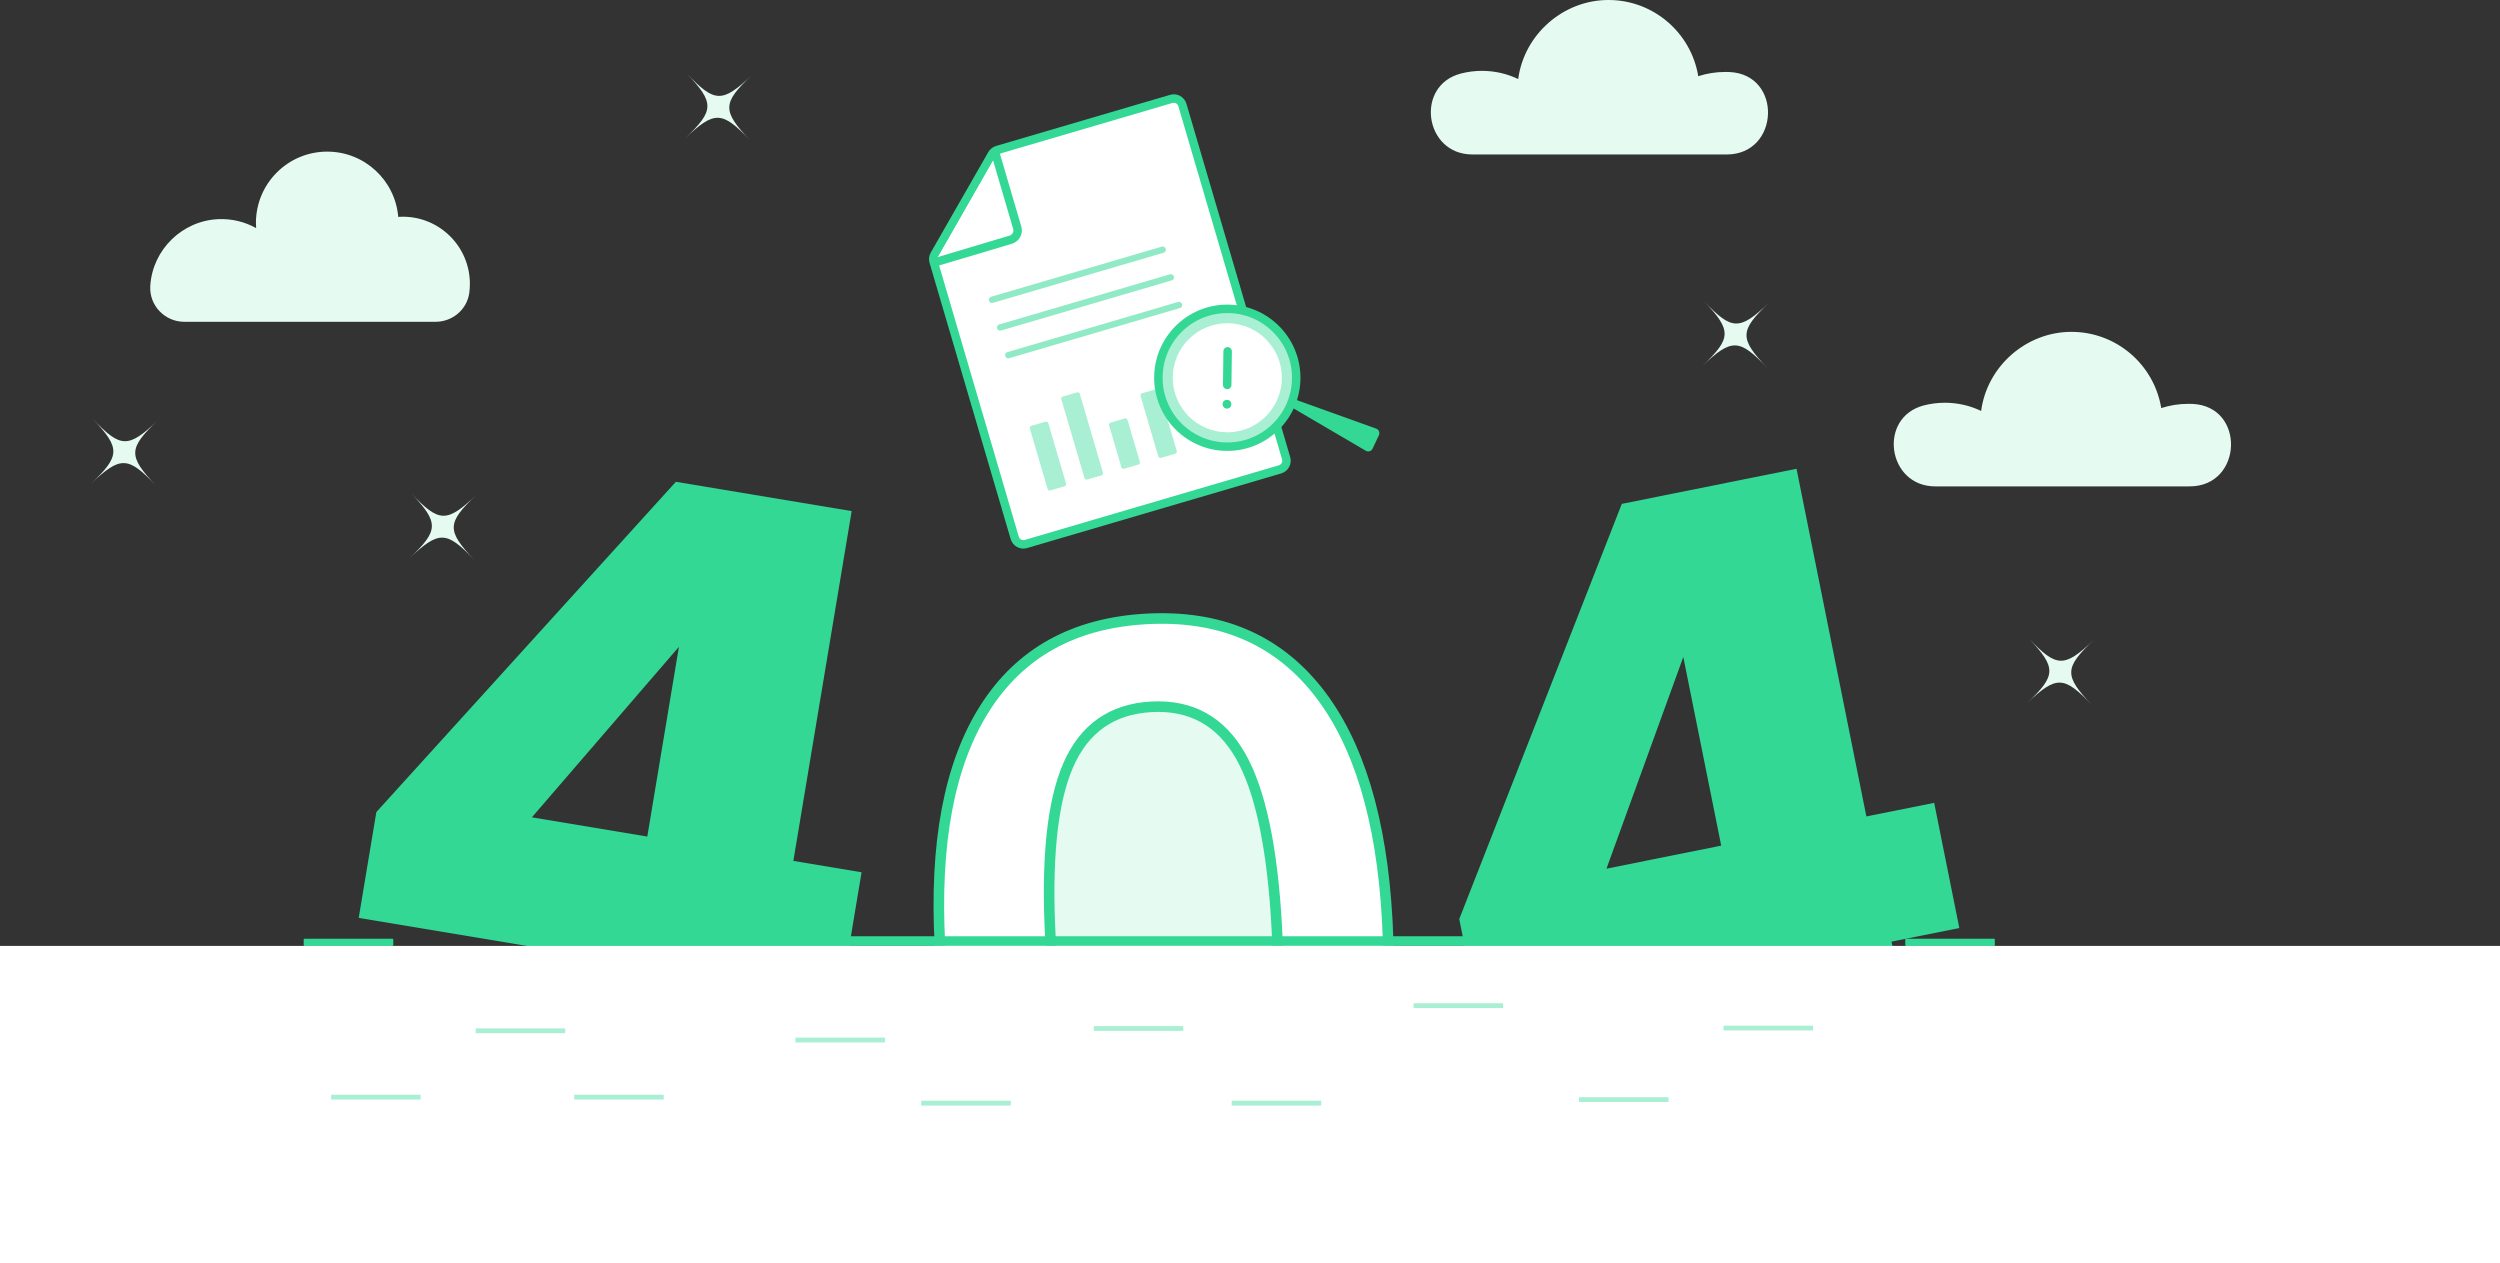 <?xml version="1.0" encoding="UTF-8"?><svg id="Layer_2" xmlns="http://www.w3.org/2000/svg" viewBox="0 0 2364.09 1194.48"><rect x="0" y="0" width="2364.09" height="1194.48" fill="#333333" stroke="none"/><defs><style>.cls-1{stroke-miterlimit:10;stroke-width:10px;}.cls-1,.cls-2,.cls-3{fill:none;}.cls-1,.cls-3,.cls-4{stroke:#33d895;}.cls-5{fill:#a9efd3;}.cls-5,.cls-6,.cls-7,.cls-8,.cls-9{stroke-width:0px;}.cls-2{stroke:#8feac5;stroke-width:6px;}.cls-2,.cls-3,.cls-4{stroke-linecap:round;stroke-linejoin:round;}.cls-3,.cls-4{stroke-width:8px;}.cls-6{fill:#e5faf1;}.cls-4,.cls-8{fill:#fff;}.cls-7{fill:#33d895;}.cls-9{fill:#c4cefe;}</style></defs><g id="_ëîé_1"><path class="cls-8" d="M955.21,1112.67c-38.96-48.77-61.08-121.73-66.35-218.84-5.24-96.56,8.86-171.2,42.32-223.91,33.46-52.71,84.47-80.93,153.06-84.66,68.58-3.72,122.36,18.82,161.32,67.59,38.96,48.79,61.07,121.46,66.31,218.02,5.24,96.57-8.86,171.33-42.3,224.32-33.44,52.99-84.46,81.34-153.03,85.07-68.59,3.72-122.35-18.8-161.32-67.59Z"/><path class="cls-1" d="M955.21,1112.67c-38.96-48.77-61.08-121.73-66.35-218.84-5.24-96.56,8.86-171.2,42.32-223.91,33.46-52.71,84.47-80.93,153.06-84.66,68.58-3.72,122.36,18.82,161.32,67.59,38.96,48.79,61.07,121.46,66.31,218.02,5.24,96.57-8.86,171.33-42.3,224.32-33.44,52.99-84.46,81.34-153.03,85.07-68.59,3.72-122.35-18.8-161.32-67.59Z"/><path class="cls-6" d="M1190.7,1041.29c15.14-35.2,20.7-90.12,16.65-164.74-4.08-75.16-15.55-129.15-34.38-161.97-18.84-32.82-46.92-48.21-84.22-46.19-37.31,2.03-63.55,20.51-78.7,55.44-15.17,34.95-20.72,89.72-16.67,164.33,4.05,74.62,15.5,128.61,34.38,161.97,18.86,33.37,46.95,49.04,84.26,47.01,37.3-2.02,63.53-20.64,78.68-55.86Z"/><path class="cls-1" d="M1190.7,1041.29c15.14-35.2,20.7-90.12,16.65-164.74-4.08-75.16-15.55-129.15-34.38-161.97-18.84-32.82-46.92-48.21-84.22-46.19-37.31,2.03-63.55,20.51-78.7,55.44-15.17,34.95-20.72,89.72-16.67,164.33,4.05,74.62,15.5,128.61,34.38,161.97,18.86,33.37,46.95,49.04,84.26,47.01,37.3-2.02,63.53-20.64,78.68-55.86Z"/><rect class="cls-7" x="746.17" y="885.36" width="681.95" height="9.09"/><rect class="cls-7" x="1801.68" y="887.67" width="84.71" height="6.82" rx=".75" ry=".75"/><rect class="cls-7" x="287.19" y="887.67" width="84.71" height="6.82" rx=".75" ry=".75"/><rect class="cls-9" x="1728.58" y="1028.97" width="84.71" height="4.55" rx=".5" ry=".5"/><path class="cls-6" d="M411.91,304.3c15.89,0,29.7-11.54,31.85-27.28.38-2.82.58-5.71.58-8.63,0-35.05-28.41-63.46-63.46-63.46-1.44,0-2.86.07-4.28.16-2.9-34.56-31.85-61.71-67.16-61.71-37.23,0-67.42,30.18-67.42,67.42,0,1.65.08,3.28.2,4.91-10.57-5.9-22.88-9.06-35.98-8.46-33.86,1.55-61.69,28.64-64.08,62.45-.02.27-.04.54-.05.8-1.09,18.39,13.78,33.81,32.2,33.81h237.6Z"/><path class="cls-6" d="M2070.68,459.93c50.18,0,52.96-75.52,2.84-77.96-1.37-.07-2.75-.1-4.13-.1-8.95,0-17.56,1.42-25.64,4.02-6.71-40.88-42.18-72.07-84.96-72.07s-79.8,32.59-85.35,74.79c-10.37-4.97-21.99-7.76-34.26-7.76-6.85,0-13.51.87-19.85,2.5-43.88,11.3-34.67,76.59,10.64,76.59h240.73Z"/><path class="cls-6" d="M1632.86,146.07c50.17,0,52.94-75.5,2.84-77.94-1.37-.07-2.75-.1-4.13-.1-8.94,0-17.56,1.42-25.64,4.01-6.71-40.87-42.17-72.05-84.93-72.05s-79.78,32.58-85.33,74.77c-10.37-4.97-21.99-7.76-34.25-7.76-6.85,0-13.5.87-19.85,2.5-43.87,11.3-34.66,76.56,10.64,76.56h240.65Z"/><path class="cls-6" d="M1611.38,284.8c26.32,27.79,33.52,27.98,61.31,1.66-27.79,26.32-27.98,33.52-1.66,61.31-26.32-27.79-33.52-27.98-61.31-1.66,27.79-26.32,27.98-33.52,1.66-61.31Z"/><path class="cls-6" d="M649.47,69.55c26.32,27.79,33.52,27.98,61.31,1.66-27.79,26.32-27.98,33.52-1.66,61.31-26.32-27.79-33.52-27.98-61.31-1.66,27.79-26.32,27.98-33.52,1.66-61.31Z"/><path class="cls-6" d="M388.91,466.57c26.32,27.79,33.52,27.98,61.31,1.66-27.79,26.32-27.98,33.52-1.66,61.31-26.32-27.79-33.52-27.98-61.31-1.66,27.79-26.32,27.98-33.52,1.66-61.31Z"/><path class="cls-6" d="M87.71,396.09c26.32,27.79,33.52,27.98,61.31,1.66-27.79,26.32-27.98,33.52-1.66,61.31-26.32-27.79-33.52-27.98-61.31-1.66,27.79-26.32,27.98-33.52,1.66-61.31Z"/><path class="cls-6" d="M1918.46,603.67c26.32,27.79,33.52,27.98,61.31,1.66-27.79,26.32-27.98,33.52-1.66,61.31-26.32-27.79-33.52-27.98-61.31-1.66,27.79-26.32,27.98-33.52,1.66-61.31Z"/><path class="cls-8" d="M970.13,514.42l240.33-70.58c4.5-1.32,7.08-6.04,5.75-10.54l-98.09-334.02c-1.32-4.5-6.04-7.08-10.54-5.75l-164.55,48.32c-2.1.62-3.89,2.02-4.98,3.93l-54.42,95.02c-1.15,2.01-1.43,4.39-.78,6.61l76.72,261.26c1.32,4.5,6.04,7.08,10.54,5.75Z"/><path class="cls-3" d="M970.13,514.42l240.33-70.58c4.5-1.32,7.08-6.04,5.75-10.54l-98.09-334.02c-1.32-4.5-6.04-7.08-10.54-5.75l-164.55,48.32c-2.1.62-3.89,2.02-4.98,3.93l-54.42,95.02c-1.15,2.01-1.43,4.39-.78,6.61l76.72,261.26c1.32,4.5,6.04,7.08,10.54,5.75Z"/><path class="cls-4" d="M941.88,147.03l20.06,68.33c1.41,4.8-1.33,9.84-6.12,11.28l-71.42,21.31"/><rect class="cls-5" x="981.87" y="399.51" width="18.19" height="63.65" rx="2" ry="2" transform="translate(-81.38 296.69) rotate(-16.37)"/><rect class="cls-5" x="1054.23" y="396.83" width="18.19" height="45.46" rx="2" ry="2" transform="translate(-75.13 316.6) rotate(-16.37)"/><rect class="cls-5" x="1086.57" y="368.76" width="18.19" height="63.65" rx="2" ry="2" transform="translate(-68.48 324.94) rotate(-16.37)"/><rect class="cls-5" x="1014.21" y="371.44" width="18.19" height="81.83" rx="2" ry="2" transform="translate(-74.73 305.03) rotate(-16.37)"/><line class="cls-2" x1="938.08" y1="283.5" x2="1099.48" y2="236.11"/><line class="cls-2" x1="945.77" y1="309.68" x2="1107.16" y2="262.28"/><line class="cls-2" x1="953.45" y1="335.85" x2="1114.85" y2="288.45"/><path class="cls-7" d="M1297.96,424.27l5.99-12.73c1.14-2.43-.05-5.31-2.58-6.21l-80.44-28.89-3.53,6.37,74.14,43.46c2.31,1.35,5.28.43,6.41-1.99Z"/><circle class="cls-5" cx="1160.58" cy="357.22" r="65.17"/><circle class="cls-8" cx="1160.58" cy="357.22" r="51.58"/><circle class="cls-3" cx="1160.58" cy="357.22" r="65.17"/><line class="cls-3" x1="1160.89" y1="332.21" x2="1160.5" y2="364.03"/><line class="cls-3" x1="1160.27" y1="382.21" x2="1160.27" y2="382.21"/><circle class="cls-3" cx="1160.27" cy="382.21" r=".02"/><path class="cls-7" d="M1852.8,877.56l-64.11,12.88,25.76,128.23-137.27,27.58-25.76-128.23-251.52,50.54-19.98-99.46,153.72-392.62,165.21-33.2,66.06,328.79,64.11-12.88,23.78,118.37ZM1591.79,621.29l-72.66,200.16,108.5-21.8-35.84-178.37Z"/><path class="cls-7" d="M794.88,943.94l-64.5-10.75-21.5,129.01-138.11-23.02,21.5-129.01-253.06-42.18,16.68-100.07,283.25-312.32,166.22,27.71-55.14,330.8,64.5,10.75-19.85,119.09ZM642.02,611.63l-139.07,161.26,109.16,18.19,29.91-179.45Z"/><rect class="cls-8" y="894.48" width="2364.09" height="300"/><rect class="cls-5" x="313.1" y="1035.21" width="84.71" height="4.55" rx=".5" ry=".5"/><rect class="cls-5" x="542.96" y="1035.21" width="84.71" height="4.55" rx=".5" ry=".5"/><rect class="cls-5" x="752.16" y="981.22" width="84.71" height="4.55" rx=".5" ry=".5"/><rect class="cls-5" x="871.14" y="1040.92" width="84.71" height="4.55" rx=".5" ry=".5"/><rect class="cls-5" x="1164.7" y="1040.92" width="84.71" height="4.55" rx=".5" ry=".5"/><rect class="cls-5" x="1493.12" y="1037.55" width="84.71" height="4.55" rx=".5" ry=".5"/><rect class="cls-5" x="449.8" y="972.47" width="84.71" height="4.55" rx=".5" ry=".5"/><rect class="cls-5" x="1034.29" y="970.26" width="84.71" height="4.55" rx=".5" ry=".5"/><rect class="cls-5" x="1629.81" y="969.9" width="84.71" height="4.55" rx=".5" ry=".5"/><rect class="cls-5" x="1336.69" y="948.73" width="84.71" height="4.55" rx=".5" ry=".5"/></g></svg>